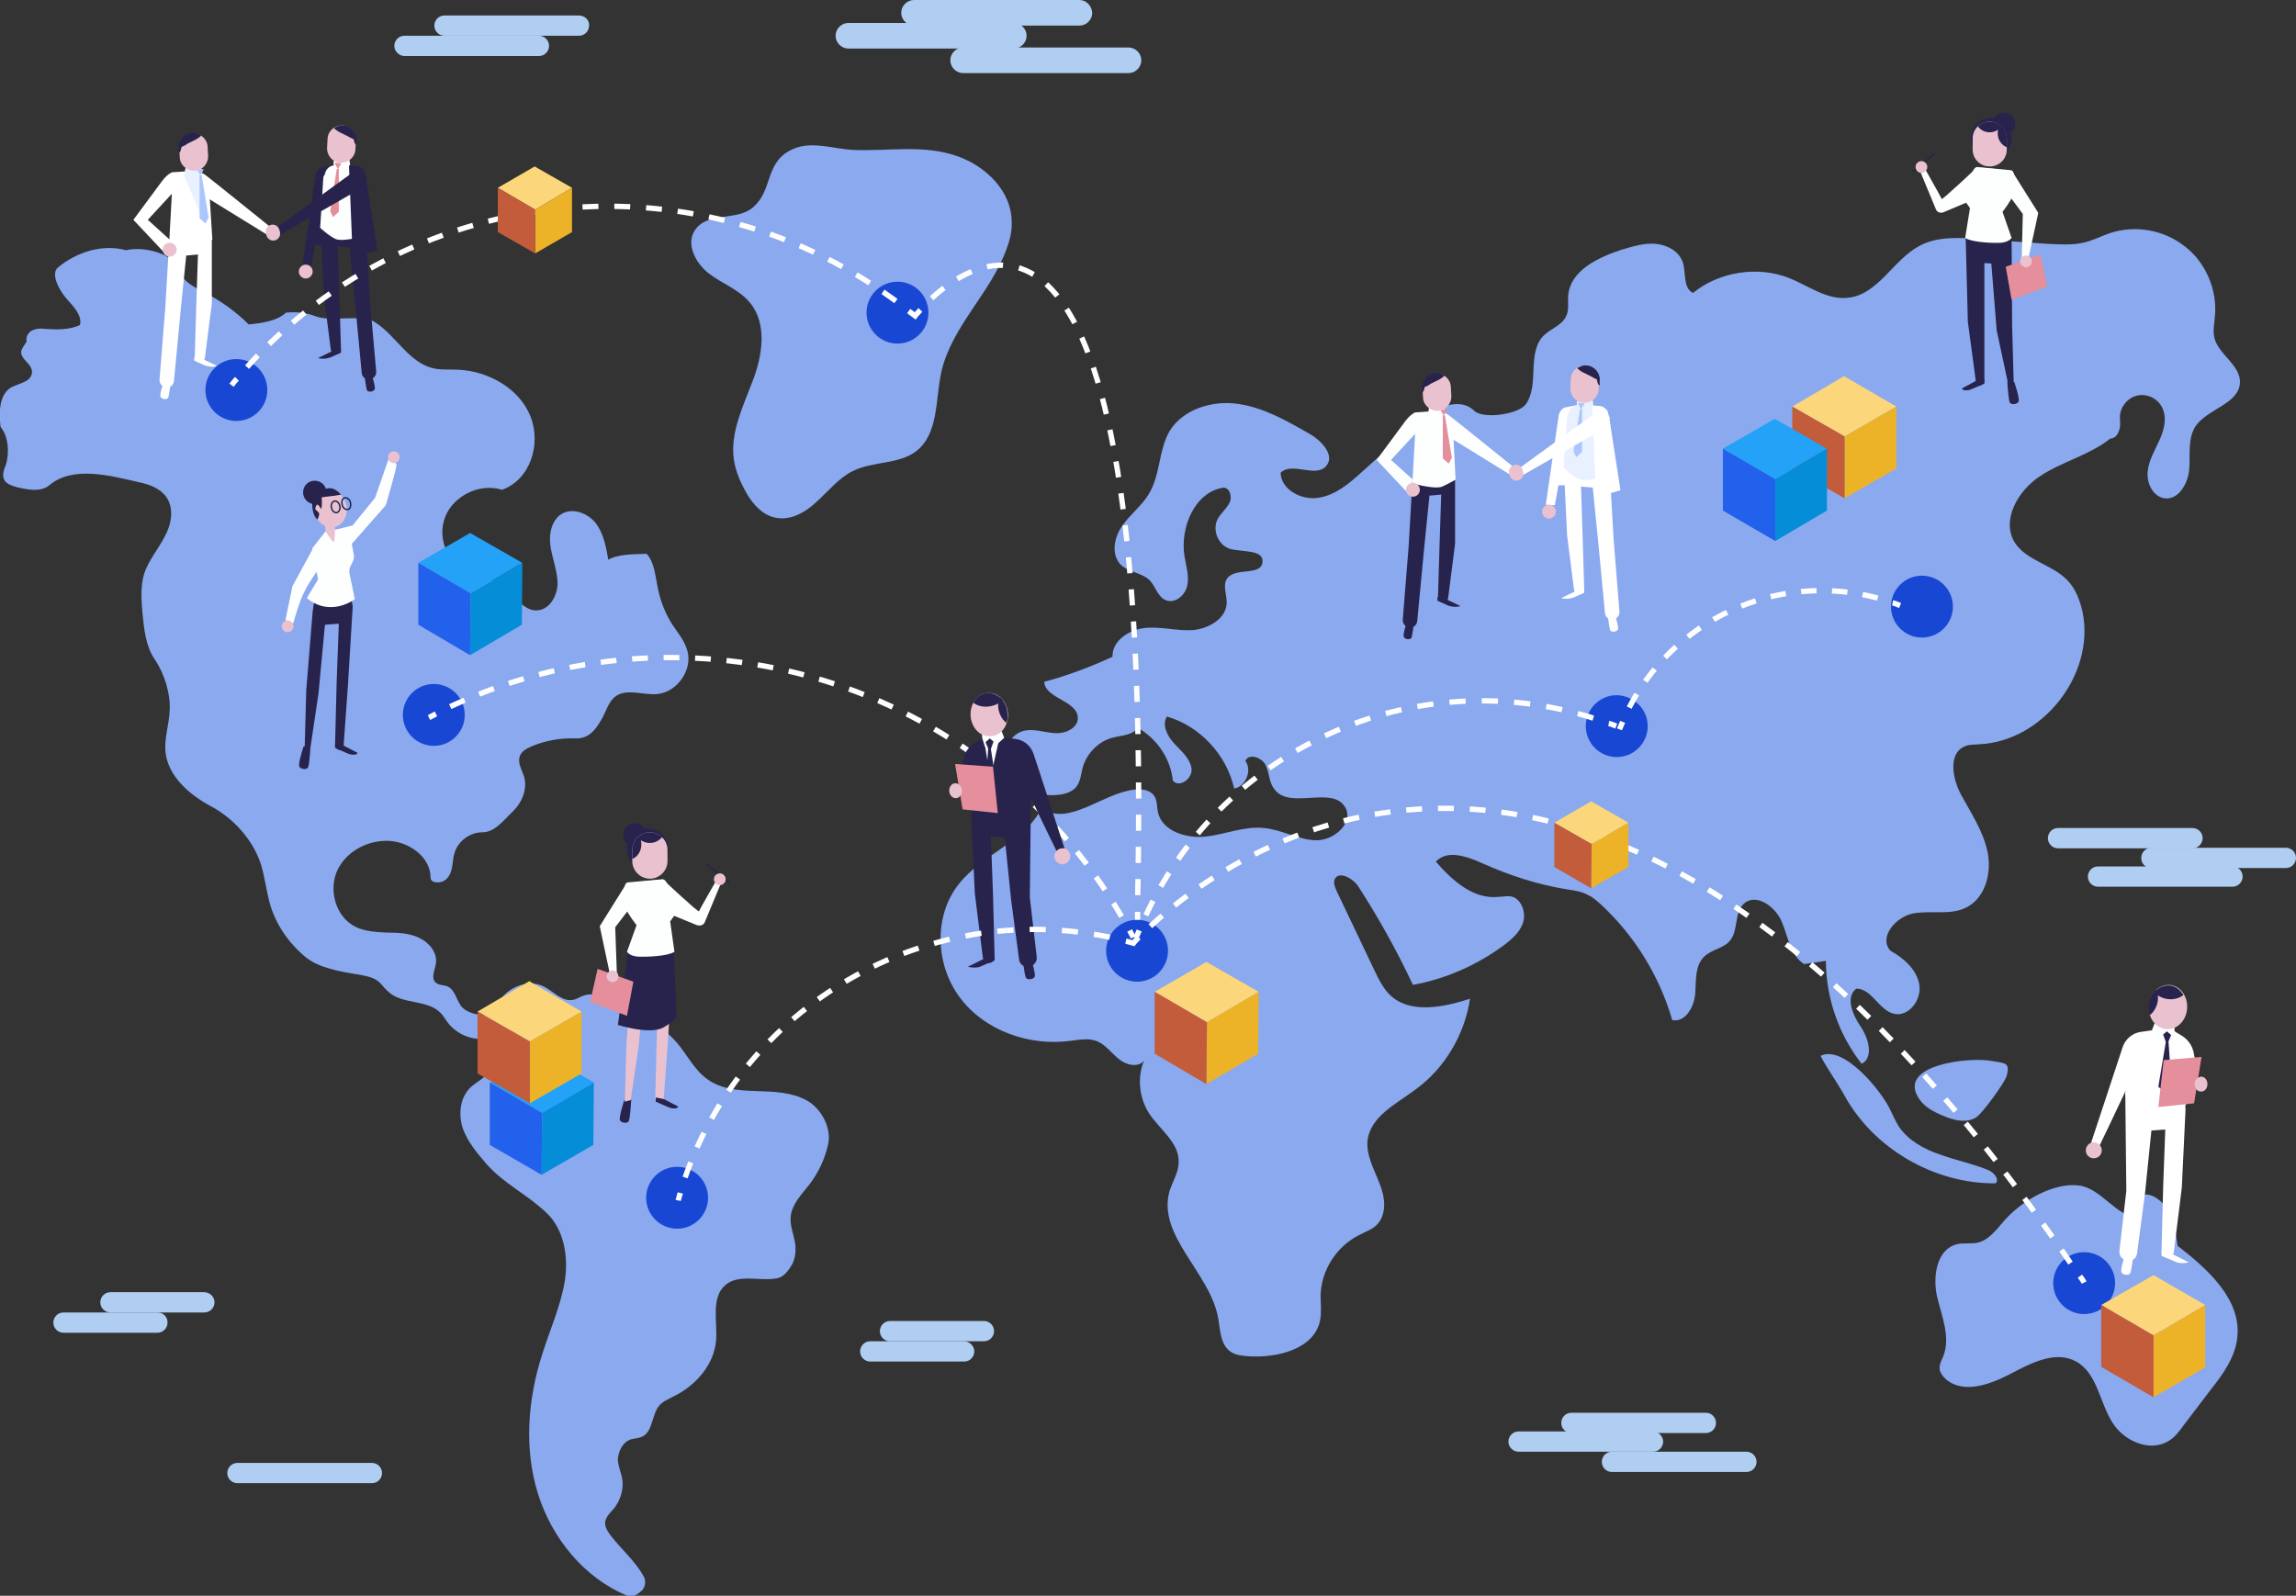 <?xml version="1.0" encoding="utf-8"?>
<!-- Generator: Adobe Illustrator 23.0.0, SVG Export Plug-In . SVG Version: 6.00 Build 0)  -->
<svg version="1.1" xmlns="http://www.w3.org/2000/svg" xmlns:xlink="http://www.w3.org/1999/xlink" x="0px" y="0px"
	 viewBox="0 0 430.3 299.1" style="enable-background:new 0 0 430.3 299.1;" xml:space="preserve">
<rect x="0" y="0" width="430.3" height="299.1" fill="#333333" stroke="none"/>
<style type="text/css">
	.st0{fill:#8AA9EF;}
	.st1{fill:#27234C;}
	.st2{fill:#EAC1CE;}
	.st3{fill:#FDFEFE;}
	.st4{fill:#E48F9B;}
	.st5{fill:#FFFFFF;}
	.st6{fill:#E9F0FF;}
	.st7{fill:#AAC7FD;}
	.st8{fill:none;stroke:#0F1E51;stroke-width:0.25;stroke-miterlimit:10;}
	.st9{fill:#1848D3;}
	.st10{fill:none;stroke:#FFFFFF;stroke-miterlimit:10;}
	.st11{fill:none;stroke:#FFFFFF;stroke-miterlimit:10;stroke-dasharray:2.979,2.979;}
	.st12{fill:none;stroke:#FFFFFF;stroke-miterlimit:10;stroke-dasharray:3.019,3.019;}
	.st13{fill:none;stroke:#FFFFFF;stroke-miterlimit:10;stroke-dasharray:3.033,3.033;}
	.st14{fill:none;stroke:#FFFFFF;stroke-miterlimit:10;stroke-dasharray:2.895,2.895;}
	.st15{fill:none;stroke:#FFFFFF;stroke-miterlimit:10;stroke-dasharray:2.953,2.953;}
	.st16{fill:none;stroke:#FFFFFF;stroke-miterlimit:10;stroke-dasharray:3.026,3.026;}
	.st17{fill:none;stroke:#FFFFFF;stroke-miterlimit:10;stroke-dasharray:2.977,2.977;}
	.st18{enable-background:new    ;}
	.st19{fill:#23A2F8;}
	.st20{fill:#058DD8;}
	.st21{fill:#2161EC;}
	.st22{fill:#FCD67A;}
	.st23{fill:#ECB329;}
	.st24{fill:#C35C3A;}
	.st25{fill:#B0CEF1;}
</style>
<g id="BACKGROUND">
</g>
<g id="OBJECTS">
	<g>
		<g>
			<path class="st0" d="M59.2,59.3c-1.8-0.7-3.7-0.9-5.6-0.7c-1.7,1.6-4.7,2-7,2.2c-2.3-2.3-5.2-4.4-8.1-5.9c-1.9-1-4.2-2-4.8-4.1
				c-1-3.3-6.7-4.7-10.1-3.9c-4.3-1.2-9.2,0.3-12.7,3.2c-1.5,1.2,0.2,4.3,1.5,5.8c1.3,1.5,3,3.1,2.6,5c-1.6,0.8-3.8,0.9-5.5,0.8
				c-1.1,0-2.1-0.3-3.1,0.1C5.5,62,4.7,63.1,5,64c-0.7,1.2-1.5,1.8-0.7,3C4.9,67.9,6,68.6,6,69.7c0,0.9-0.7,1.6-1.5,1.9
				c-0.8,0.4-1.6,0.6-2.4,1c-2.3,1.4-2.3,4.7-2,7.4c1.5,1.8,1.7,4.9,1,7.1c-0.3,0.8-0.7,1.7-0.4,2.6c0.3,1,1.5,1.3,2.4,1.6
				c2.1,0.5,4.6,1,6.2-0.4c4.4-3.6,11.2-1.8,16.8-0.5c1.9,0.4,3.9,1.1,5.1,2.8c1.5,2.2,0.9,5.2-0.4,7.5c-1.2,2.3-3,4.4-3.8,6.9
				c-0.7,2.4-0.5,4.9-0.3,7.3c0.3,3,0.6,6.2,2.3,8.7c1.8,2.6,3,6.5,2.8,9.6c-0.1,2.5-1,5.1-0.8,7.6c0.4,4.6,4.4,8.1,8.5,10.3
				c4.3,2.3,7.9,6.3,9.4,10.9c0.7,2.3,1,4.8,1.6,7.1c1.1,4.1,3.6,7.7,6.9,10.4c2.4,1.9,6.3,2.6,9.4,3.1c1.6,0.3,3.3,0.5,4.4,1.6
				c0.5,0.5,0.9,1.1,1.5,1.6c2.5,2.5,7.2,1.5,9.7,3.9c0.7,0.6,1.1,1.5,1.7,2.2c1.6,1.9,4.1,3,6.5,2.8c-0.6,1.9,1.7,4.1,1,5.9
				c-0.6,1.5-2.2,2.1-3.4,3.2c-2,1.9-2.3,5-1.5,7.6c0.9,2.6,2.7,4.7,4.5,6.8c3.4,3.8,7.5,5.6,11.2,9.1c3.4,3.2,4.2,8.5,3.4,13.1
				c-0.8,4.6-2.8,9-4.2,13.5c-2.7,8.4-3.4,17.6-0.8,26c2.6,8.4,8.7,15.9,16.8,19.2c0.9,0.4,2-0.3,2.7-1c0.7-0.7,0.8-1.9,0.3-2.7
				c-1.5-2.7-4.1-5-6-7.4c-0.6-0.8-1.2-1.6-1.2-2.6c0.1-1.1,1-1.9,1.7-2.7c1-1.3,1.6-2.9,1.6-4.6c0-1.6-0.9-3.1-0.9-4.6
				c0.1-1.5,0.9-3.2,2.4-3.7c0.7-0.2,1.4-0.2,2.1-0.5c2.1-0.9,1.8-4.2,3.3-5.9c0.7-0.8,1.8-1.2,2.7-1.7c4.1-2,7.5-5.9,7.9-10.4
				c0.3-3.6-1-8,1.7-10.4c2.5-2.2,6.4-0.7,9.7-1.3c1.3-0.2,2.2-1.5,2.9-2.7c0.6-1.2,0.7-2.6,0.5-4c-0.3-1.7-1-3.3-0.8-4.9
				c0.2-2.3,2.1-4.2,3.5-6c1.7-2.2,2.9-4.8,3.5-7.5c0.7-3.1-1.3-6.8-4.1-8.3c-2.8-1.5-6.1-1.6-9.3-1.7c-3.2-0.1-6.6-0.3-9.2-2.2
				c-2.4-1.7-3.7-4.4-5.6-6.7c-3.2-3.8-7.8-5.9-12.3-8c-1.7-0.8-3.6-1.6-5.3-1c-0.7,0.2-1.3,0.7-2,0.8c-2,0.4-3.6-1.5-5.3-2.4
				c-3.7-2-8.9,0.9-9.3,5c-1.9,0.7-5.4,0.1-6.5-1.6c-0.8-1.2-1.1-2.9-2.4-3.5c-0.7-0.3-1.6-0.2-2.2-0.7c-1-0.8-0.2-2.4,0-3.6
				c0.3-2-1.2-3.9-3.1-4.8c-1.8-0.9-4-1-6-1c-2-0.1-4.2-0.2-6-1.1c-3.6-1.8-5-6.6-3.5-10.3c1.6-3.7,5.6-5.9,9.6-5.8
				c3.9,0.1,8,3,8,6.9c0,1,1.6,1.1,2.5,0.6c0.9-0.5,1.3-1.5,1.5-2.4c0.2-1,0.2-2,0.5-2.9c0.7-2.2,2.9-3.8,5.2-3.8
				c2.4,0,4.1-2.4,5.8-4c1.7-1.7,2.7-4.2,2-6.5c-0.4-1.2-1.2-2.5-0.8-3.7c0.3-1,1.3-1.5,2.2-1.9c2.6-1.1,5.4-1.6,8.2-1.5
				c2.4,0.1,3.7-1.4,4.9-3.5c0.9-1.5,1.3-3.4,2.7-4.4c2.1-1.5,5.1-0.2,7.7-0.4c3.8-0.3,6.8-4.6,5.7-8.2c-0.5-1.8-1.7-3.2-2.7-4.7
				c-1.4-2.1-2.3-4.5-2.8-6.9c-0.5-2.3-0.6-4.8-2.1-6.5c-2.3,0.1-5.2,0-7.2,1.1c-0.4-2.4-0.9-4.9-2.3-6.8c-1.5-1.9-4.3-3-6.4-1.8
				c-2,1.2-2.5,4-2.1,6.3c0.4,2.3,1.3,4.6,1.3,6.9c-0.1,2.4-1.7,5-4.1,4.9c-1.2,0-2.3-0.8-3.2-1.7c-1.2-1.2-2.2-2.8-3.8-3.6
				c-1.2-0.6-2.6-0.6-3.9-0.9c-4.5-1-7.6-6.1-6.3-10.6c1.2-4.4,6.5-7.2,10.9-5.8c5.3-1.9,7.4-8.6,5.3-13.8
				c-2.1-5.2-7.8-8.4-13.4-8.7c-1.6-0.1-3.3,0.1-4.9-0.3c-4.5-1.1-6.9-6.1-10.8-8.6C68,58.8,62.1,60.4,59.2,59.3z"/>
			<path class="st0" d="M130.2,43.2c-1.7,2.6,0.2,6.2,2.7,8.1c2.5,1.9,5.7,3,7.7,5.5c3.2,3.9,2.3,9.8,0.5,14.5
				c-1.8,4.8-4.2,9.6-3.6,14.6c0.3,2.4,1.3,4.6,2.5,6.7c1.2,2,2.9,3.9,5.2,4.4c2.9,0.7,5.8-1,7.9-3c2.2-2,4.1-4.4,6.7-5.7
				c3.8-1.9,8.7-1.2,12-3.8c4.1-3.3,3.5-9.5,4.6-14.7c1.9-8.6,9.4-15,12.3-23.3c0.6-1.6,1-3.3,0.9-5.1c-0.1-5.6-4.8-10.2-10.1-12.1
				c-6.5-2.3-13.1-0.9-19.7-1.2c-3.6-0.2-7.6-1.7-11.1-0.2c-5.4,2.3-3.8,7.6-7.4,10.8C138.3,41.6,132.6,39.5,130.2,43.2z"/>
			<path class="st0" d="M276.3,77c-3.1-3-8.2-0.1-11.4,2.8c-3.2,2.9-6.4,5.7-9.6,8.6c-2.4,2.2-5,4.4-8.2,4.9c-3.2,0.5-7-1.5-7.1-4.7
				c2.2-2.1,6.5,1,8.5-1.2c1.8-2-0.8-4.8-3.1-6.1c-4.2-2.4-8.5-4.9-13.4-5.6c-4.8-0.7-10.3,1-12.8,5.1c-2.1,3.6-1.7,8.2-3.9,11.8
				c-1.3,2.2-3.5,3.8-5,6c-1.5,2.1-2.1,5.3-0.3,7.2c1.5,1.5,4,1.5,5.5,3c1.1,1.2,1.5,3.1,3,3.7c1.7,0.7,3.6-0.9,4-2.7
				c0.4-1.8-0.2-3.7-0.5-5.5c-0.9-5.4,1.9-12.1,7.3-12.9c1.2,0,1.7,1.8,1.1,2.9c-0.6,1.1-1.6,1.9-2.2,3c-1.1,2.1,0.2,5,2.4,5.6
				c2.4,0.6,6.3,0.1,6,2.5c-0.3,2.6-5.1,0.9-6.6,3c-0.9,1.2-0.1,3-0.1,4.5c0,3-3.3,4.9-6.3,5.2c-3,0.2-6-0.7-9-0.4
				c-3,0.3-6.2,2.4-6.1,5.4c-4.1,1.9-8.4,3.5-12.8,4.7c0.2,3.2,6.3,3.5,6.3,6.8c0,1.9-2.4,3-4.4,2.8c-1.9-0.1-3.9-0.9-5.8-0.4
				c-3.3,0.9-4.4,5.4-2.6,8.3c1.8,2.8,5.5,4,8.9,3.7c1.3-0.1,2.8-0.5,3.6-1.5c0.8-1,0.9-2.4,1.2-3.6c0.8-2.8,3.1-5.1,5.9-5.7
				c1.6-0.4,3.5-0.4,4.4-1.8c3.6,2,6.2,5.8,6.6,9.9c1.2,1.5,3.8-0.4,3.5-2.3c-0.3-1.9-1.9-3.2-3.2-4.6c-1.3-1.4-2.4-3.5-1.4-5.1
				c6.2,1.8,11.2,7.2,12.6,13.5c2.2-0.4,3.4-3.4,2.1-5.2c0.7-1.5,3.1-0.6,3.8,0.8s0.6,3.3,1.7,4.6c2.9,3.8,10.8-0.8,13.2,3.3
				c1.7,2.9-2.1,6.3-5.5,6.2c-3.3-0.1-6.4-2-9.7-2.3c-3.7-0.4-7.3,1.2-10.9,1.6c-3.7,0.4-8.2-1-9-4.6c-0.2-1-0.1-2-0.6-2.9
				c-0.7-1.2-2.4-1.5-3.8-1.3c-6.1,0.7-12.3,7-17.4,3.5c-3.2,6.3-11.1,8.6-15.5,14.2c-4.8,6-4.4,15.3,0.3,21.4
				c4.6,6.1,12.9,9,20.5,8c1.7-0.2,3.6-0.6,5.2,0.1c1.6,0.7,2.6,2.2,4,3.3c1.3,1.1,3.6,1.7,4.7,0.3c-1.3,3.2-0.9,6.9,0.9,9.8
				c2,3.1,5.7,5.5,5.6,9.2c0,1.9-1.1,3.6-1.7,5.4c-2.4,8.4,7.5,15.2,9.1,23.8c0.4,2.3,0.4,5.1,2.4,6.4c0.9,0.6,2,0.7,3.1,0.8
				c5.5,0.4,12.5-1.3,13.6-6.7c0.3-1.5,0.1-3.1,0.1-4.7c0.1-4.7,3-9.2,7.2-11.3c1.1-0.6,2.4-1,3.3-1.9c2-2,1.6-5.3,0.5-7.9
				c-1-2.6-2.5-5.2-2.2-8c0.6-4.5,5.4-6.8,9-9.5c5.5-4,9.2-10.3,10.2-17c-5,1.6-11.2,2.9-15-0.7c-1.3-1.3-2.1-2.9-2.9-4.6
				c-2.4-5-4.7-9.9-7.1-14.9c-0.3-0.7-0.6-1.4-0.4-2.1c0.7-1.8,3.5-0.3,4.5,1.3c3.8,5.9,7.2,12,10.2,18.4c6.1-1.1,12-3.7,17-7.4
				c1.6-1.2,3.2-2.6,3.7-4.5c0.5-1.9-0.5-4.4-2.4-4.7c-0.8-0.1-1.5,0.1-2.3,0.1c-4.6,0.5-8.6-3-11.7-6.6c2.1-2.3,5.8-1,8.7,0.3
				c5.1,2.3,10.4,4,15.9,4.9c1.4,0.2,2.8,0.4,4,1.1c0.9,0.4,1.6,1.1,2.3,1.7c6.3,5.8,11,13.4,13.4,21.7c2.4,0.5,4.1-2.4,4.3-4.9
				s-0.1-5.3,1.7-7c1.4-1.4,3.7-1.5,4.9-3.1c1.5-1.9,0.7-5.1,2.5-6.8c2.3-2.1,5.9,0.5,7.1,3.3s1.6,6.3,4.2,8
				c1.4-0.2,2.7-0.4,4.1-0.6c0,6.9,2.4,13.8,6.7,19.3c2.3-1.2,1.3-4.8-0.2-7c-1.5-2.2-2.9-5.5-0.8-7.1c2.9,0,4.2,4,7,4.7
				c2.8,0.7,5.3-2.6,4.8-5.5c-0.5-2.8-2.9-4.9-5.4-6.3c-2.3-2.5,1-6.4,4.3-7c3.3-0.6,6.9,0.4,9.9-1.1c3.6-1.8,4.8-6.5,4-10.4
				c-0.8-3.9-3.1-7.3-5-10.8c-1.6-3-2.4-7.7,0.7-9c0.8-0.4,1.8-0.3,2.7-0.4c11.9-0.5,21.8-13.1,19.4-24.8c-0.5-2.2-1.3-4.4-2.9-6
				c-2.8-2.9-7.6-3.6-9.8-7c-2.6-4.2,0.6-9.8,4.8-12.5c4.1-2.7,9.2-3.9,13.1-7c1,0,1.6-1,1.8-2.1c0.1-0.6,0-1.3,0-1.9
				c0-1.8,1.3-3.5,3-4c1.7-0.5,3.7,0.2,4.7,1.8c1.2,1.9,0.7,4.3-0.2,6.3c-0.9,2-2.1,4-2.3,6.1c-0.2,2.2,1,4.7,3.2,5
				c2.7,0.3,4.4-2.9,4.6-5.5c0.2-2.7-0.3-5.6,1.1-7.9c2.2-3.4,8.2-4.2,8.4-8.3c0.1-3.3-4-5.2-4.8-8.4c-0.3-1.3,0-2.6,0.1-4
				c0.5-4.9-1.7-10.1-5.6-13.1c-3.9-3.1-9.3-4.1-14.1-2.5c-1.5,0.5-3,1.3-4.6,1.7c-2.3,0.6-4.7,0.4-7.1,0.3
				c-4.3-0.3-8.5-0.6-12.8-0.9c-3.8-0.3-7.9-0.5-11.2,1.3c-4.9,2.6-7.7,9.1-13.3,9.7c-3.9,0.5-7.4-2.2-11.1-3.7
				c-5.9-2.3-13.1-1.2-18,2.8c-1.9-0.9-1.3-3.7-1.9-5.7c-0.7-2.1-2.9-3.3-5.1-3.5c-2.2-0.2-4.3,0.5-6.4,1.1c-4.5,1.5-9.6,3.9-10,8.6
				c-0.1,1.3,0.2,2.7-0.4,3.9c-0.8,1.7-2.9,2.3-4.2,3.6c-1.6,1.6-1.8,4-1.9,6.3c-0.1,2.2-0.1,4.6-1.4,6.5
				C284.7,77.7,277.9,78.6,276.3,77z"/>
			<path class="st0" d="M359.7,206c1,1.5,2.7,2.4,4.4,3.1c2,0.9,4.5,1.5,6.3,0.3c1.2-0.8,5.4-6.6,5.7-7.8c0.6-2.4-0.2-2.3-2.6-2.7
				C369.5,198,355.2,199.5,359.7,206z"/>
			<path class="st0" d="M345.6,205.2c5.5,10.1,16.9,16.7,28.4,16.6c0.8-0.8-0.4-2.1-1.4-2.5c-2.9-1.2-6-1.8-9-2.9
				c-3-1-5.9-2.6-7.7-5.2c-0.7-1.1-1.2-2.3-1.8-3.5c-1.7-3.4-8.6-11.9-12.9-9.8C342.3,200.1,344.2,202.7,345.6,205.2z"/>
			<path class="st0" d="M375.7,228.7c-1.5,1.7-2.9,3.7-5,4.2c-1.3,0.3-2.6,0-3.9,0.3c-3.8,0.9-4.6,5.9-3.8,9.7
				c0.9,3.8,2.6,7.7,1.2,11.3c-0.3,0.7-0.7,1.4-0.7,2.2c0,0.9,0.7,1.7,1.4,2.3c3.4,2.6,8.3,0.7,12.1-1.3c3.8-2,8.3-4.3,12.1-2.2
				c4,2.2,4.4,7.8,6.9,11.6c2.2,3.4,7,5.4,10.4,3.3c1.2-0.7,2-1.8,2.8-2.9c1.7-2.2,3.4-4.5,5.1-6.7c2.3-2.9,4.6-6.1,5-9.8
				c0.8-7.1-5.5-12.8-11.2-17.2c-0.3-2.3-0.6-4.6-1.8-6.6c-2.3-4-7.1-4.4-5.8,1.2c-3.7,0.1-6.7-5.4-10.9-5.9
				C384.8,221.6,378.9,225.1,375.7,228.7z"/>
		</g>
		<g>
			<path class="st1" d="M118.3,206.1c0,0-0.2,3.8-0.5,4.1c-0.3,0.4-1.3,0.3-1.6-0.2c-0.3-0.5,0.8-3.8,0.8-3.8L118.3,206.1z"/>
			<path class="st2" d="M124.9,172.5l1.2,7.4l-0.9,14.9l-0.8,11.1c-0.1,0.5,0.2,0.8-0.3,0.9l0,0c-0.7,0.1-1.4-0.4-1.3-1.2l0.3-11.7
				l0.4-10.8l-2.6,0.2l-1.2,12.8l-1.5,10.1l-1.1,0.3l0.3-11l1.2-14.7l0.7-4.8l2.5-0.5L124.9,172.5z"/>
			<path class="st1" d="M124.4,206l2.7,1.4l-0.2,0.3c-0.7,0.1-1,0.1-1.7-0.2l-2.3-1l0-0.8L124.4,206z"/>
			<path class="st1" d="M121.1,173.1l-3.4,5.3l-1.9,13.7c0,0,5.9,1.9,8.5,0.5c2.6-1.5,2.5-2.2,2.5-2.2l-0.5-11.8l-2.9-8
				c-0.1-1-0.4-2.5-1.4-2.7l-0.4-1.2l-2.6,0.7h0.3c-0.8,0.5-0.2,0.2-0.5,1.1L121.1,173.1z"/>
			<polygon class="st2" points="119.4,165.3 123.7,164.9 122.4,169.3 			"/>
			<path class="st1" d="M117.5,159.2c0,2.1,1.7,3.9,3.9,3.9c2.1,0,3.9-1.7,3.9-3.9c0-2.1-1.7-3.9-3.9-3.9
				C119.2,155.3,117.5,157.1,117.5,159.2z"/>
			<path class="st1" d="M116.8,156.5c0,1.2,1,2.2,2.2,2.2s2.2-1,2.2-2.2c0-1.2-1-2.2-2.2-2.2C117.8,154.3,116.8,155.3,116.8,156.5z"
				/>
			<path class="st3" d="M124.2,164.8c0,0,6.7,6.3,6.8,6c0.1-0.3,3.2-5.7,3.2-5.7l0.9,0.5l-3,7.2c-0.2,0.6-0.9,0.8-1.5,0.6l-6.6-2.7
				L124.2,164.8z"/>
			<path class="st2" d="M121.8,156c1.8,0,3.3,1.5,3.3,3.3l0,2.1c0,1.8-1.5,3.3-3.3,3.3c-1.8,0-3.3-1.5-3.3-3.3l0-2.1
				C118.5,157.5,120,156,121.8,156z"/>
			<path class="st1" d="M121.8,156c-1.8,0-3.3,1.5-3.3,3.3l0,1.7c1-0.4,1.7-1.5,1.7-2.7c0-0.3,0-0.5-0.1-0.8c0.5,0.3,1,0.5,1.7,0.5
				c0.9,0,1.7-0.4,2.3-1.1C123.5,156.4,122.7,156,121.8,156z"/>
			<path class="st3" d="M125.6,172.7l1-1.4c0.5-0.7,0.5-1.5,0.1-2.3l-0.6-1.1c-0.9-1.1-0.9-2.9-1.9-3.1l-6.6,0.6l-0.2,0.1
				c-0.5,0.4-0.8,2.6-0.1,4.8c0.4,1.1,2,3.1,2,3.1l-1.8,5c0.3,0.4,0.9,0.8,2,0.9c1.8,0.1,5.7-0.1,6.9-0.9L125.6,172.7z"/>
			<path class="st3" d="M117.4,165.6"/>
			<polygon class="st3" points="117.4,165.6 112.4,173.6 114.2,182.1 115.6,182.3 115.3,173.8 119.5,168.3 			"/>
			<polygon class="st4" points="112,181.6 118.7,184 117.5,190.4 110.6,187.8 			"/>
			<circle class="st2" cx="114.8" cy="183" r="1.1"/>
			<g>
				
					<rect x="134.4" y="161.1" transform="matrix(0.638 -0.77 0.77 0.638 -77.433 162.792)" class="st1" width="0.3" height="5.5"/>
			</g>
			<circle class="st2" cx="134.9" cy="164.8" r="1.1"/>
		</g>
		<g>
			<path class="st1" d="M376.2,71.5c0,0,0.2,3.7,0.5,4c0.3,0.4,1.3,0.3,1.6-0.2c0.3-0.5-0.8-3.7-0.8-3.7L376.2,71.5z"/>
			<path class="st1" d="M369.8,38.9l-1.4,5.9l0.4,15.5l1.5,11.2c0.1,0.5-0.2,0.7,0.3,0.8h0c0.7,0.1,1.3-0.4,1.3-1.1l0-10.6l0-11.3
				l1.3,0.1l1,12.5l2.1,9.8l1.1,0.2l-0.3-10.7l-0.1-16.4l-1.7-2.6l-2.4-0.5L369.8,38.9z"/>
			<path class="st1" d="M370.3,71.4l-2.6,1.4l0.2,0.3c0.7,0.1,1,0.1,1.7-0.2l2.3-1l0-0.8L370.3,71.4z"/>
			<polygon class="st2" points="375.2,31.8 371,31.4 372.3,35.6 			"/>
			<path class="st1" d="M377,25.9c0,2.1-1.7,3.8-3.8,3.8c-2.1,0-3.8-1.7-3.8-3.8c0-2.1,1.7-3.8,3.8-3.8
				C375.4,22.1,377,23.8,377,25.9z"/>
			<path class="st1" d="M377.7,23.2c0,1.2-1,2.1-2.1,2.1c-1.2,0-2.1-1-2.1-2.1c0-1.2,1-2.1,2.1-2.1C376.7,21.1,377.7,22,377.7,23.2z
				"/>
			<path class="st3" d="M370.5,31.4c0,0-6.5,6.1-6.6,5.9c-0.1-0.3-3.1-5.6-3.1-5.6l-0.9,0.5l2.9,7c0.2,0.6,0.9,0.8,1.4,0.6l6.4-2.7
				L370.5,31.4z"/>
			<path class="st2" d="M372.9,22.8c-1.8,0-3.2,1.4-3.2,3.2l0,2c0,1.8,1.4,3.2,3.2,3.2c1.8,0,3.2-1.4,3.2-3.2l0-2
				C376,24.2,374.6,22.8,372.9,22.8z"/>
			<path class="st1" d="M372.9,22.8c1.8,0,3.2,1.4,3.2,3.2l0,1.6c-1-0.4-1.7-1.4-1.7-2.6c0-0.3,0-0.5,0.1-0.7
				c-0.5,0.3-1,0.5-1.6,0.5c-0.9,0-1.7-0.4-2.2-1.1C371.2,23.1,372,22.8,372.9,22.8z"/>
			<path class="st3" d="M369.2,39l-1-1.4c-0.4-0.7-0.5-1.5-0.1-2.2l0.6-1.1c0.8-1.1,0.9-2.8,1.8-3l6.4,0.6l0.2,0.1
				c0.5,0.3,0.8,2.5,0.1,4.7c-0.4,1.1-1.9,3-1.9,3l1.7,4.9c-0.3,0.4-0.9,0.8-2,0.9c-1.7,0.1-5.5-0.1-6.7-0.9L369.2,39z"/>
			<path class="st3" d="M377.1,32.1"/>
			<polygon class="st3" points="377.1,32.1 382,39.9 380.2,48.2 378.9,48.4 379.1,40.1 375.1,34.7 			"/>
			<polygon class="st4" points="382.4,47.7 375.9,50 377,56.2 383.7,53.7 			"/>
			<circle class="st2" cx="379.7" cy="49" r="1.1"/>
			<g>
				
					<rect x="357.8" y="30.2" transform="matrix(0.77 -0.638 0.638 0.77 63.635 237.091)" class="st1" width="5.3" height="0.3"/>
			</g>
			<circle class="st2" cx="360.1" cy="31.3" r="1.1"/>
		</g>
		<g>
			<g>
				<path class="st5" d="M292.9,78.4L291.4,91l3.3-0.1c0,0,2.1-2.6,2.1-3.1c0-0.4,2.1-1.7,0.9-3.1C296.6,83.2,292.9,78.4,292.9,78.4
					z"/>
				<path class="st5" d="M296.1,75.8l-2.9,0.6c-0.6,0.3-1,0.9-1.1,1.6l-2.4,16.6l1.7,0.1l2.4-13.4L296.1,75.8z"/>
				<path class="st5" d="M293.8,81.4l-0.7,6.6l0.6,12.4l1.3,10.2c0.1,0.4,0.4,0.7,0.8,0.8l0,0c0.6,0.1,1.2-0.4,1.1-1l-0.3-10
					l-0.3-9.2l2.2,0.2l1,9.9l1.3,13.7c0.1,0.6,0.6,1.1,1.2,1.1l0,0c0.9,0.1,1.6-0.7,1.5-1.5l-1.1-13.7l-0.7-12.2l-1.7-3.6l-2.1-0.5
					L293.8,81.4z"/>
				<path class="st6" d="M293.9,77.6c0.2-1.2,1.4-1.9,2.5-1.5c0.5,0.1,4,0.3,4,0.3l1.1,2l-0.5,1.7l0.5,9.1c0,0-4.2,1.2-5.6,0.6
					s-2.9-2.2-2.9-2.2l0.7-9.4L293.9,77.6z"/>
				<path class="st5" d="M295.5,110.7l-2.9,1.4l0.4,0.1c0.6,0.1,1.3,0,1.9-0.2l2-0.9l0-0.7L295.5,110.7z"/>
				<path class="st5" d="M301.3,115.3c0,0,0.3,2.5,0.5,2.9c0.3,0.3,1.1,0.3,1.4-0.2c0.3-0.4-0.7-3.2-0.7-3.2L301.3,115.3z"/>
				<path class="st6" d="M295.5,75.5c0-0.1,0.2-1,0.2-1s2.6-0.1,2.7,0c0.1,0.2,0.4,3.1,0.4,3.1s-2.1-0.1-2.2-0.1
					c-0.1,0-0.9-0.4-0.9-0.4L295.5,75.5z"/>
				<polygon class="st7" points="295.7,75.5 297,75.6 296.3,76.7 				"/>
				<polygon class="st7" points="294.9,84.6 295.4,85.7 296.5,84.7 296.5,76.6 296.1,76.7 				"/>
				<path class="st2" d="M297.3,68.5c-1.5-0.1-2.8,1-2.9,2.4l-0.1,1.7c-0.1,1.5,1,2.8,2.4,2.9c1.5,0.1,2.8-1,2.9-2.4l0.1-1.7
					C299.9,70,298.8,68.7,297.3,68.5z"/>
				<path class="st1" d="M299.8,71.3c0.1-1.4-1-2.7-2.4-2.8c-0.7-0.1-1.3,0.2-1.8,0.5c0.3,0.4,1.2,0.9,1.5,1
					c0.4,0.2,0.8,0.4,1.2,0.6C298.7,70.9,299.3,71.1,299.8,71.3z"/>
				<path class="st1" d="M299.8,71.4c0-0.5-0.1-1-0.3-1.4c-0.1,0.2-0.2,0.4-0.2,0.6c-0.1,0.4,0,0.7,0.1,1.1c0.1,0.2,0.1,0.4,0.3,0.5
					c0,0,0.1,0,0.1,0.1L299.8,71.4z"/>
				<path class="st5" d="M300.5,76.3c-0.7,0.5-16.1,11.7-16.1,11.7l0.4,1.4l16.4-9.4l0.5-1.7L300.5,76.3z"/>
				<path class="st5" d="M298.4,76l0.7,17.2l4.6-1.3l-2.1-13.6l-0.3-1.2c-0.3-0.5-0.8-0.9-1.4-1L298.4,76z"/>
				<path class="st2" d="M291.6,95.9c0,0.7-0.6,1.3-1.3,1.3c-0.7,0-1.3-0.6-1.3-1.3s0.6-1.3,1.3-1.3C291,94.6,291.6,95.2,291.6,95.9
					z"/>
				<path class="st2" d="M285.5,88.8c0,0.7-0.6,1.3-1.3,1.3c-0.7,0-1.3-0.6-1.3-1.3c0-0.7,0.6-1.3,1.3-1.3
					C284.9,87.5,285.5,88.1,285.5,88.8z"/>
			</g>
			<g>
				<path class="st3" d="M270.9,81.5l13.3,8.2l0.4-1.4c0,0-12.4-10-13.1-10.5l-1-0.6l-2.3,0l-0.5,2c0,0,0.5,1.9,0.7,2
					C268.6,81.4,270.9,81.5,270.9,81.5z"/>
				<path class="st3" d="M268.1,77.1l-2.9,0.2c-0.6,0.3-1.2,0.8-1.8,1.6l-5.4,7.3l6.3,6.7l0.6-2.9l-4.2-3.8l4.8-5.2L268.1,77.1z"/>
				<path class="st1" d="M271.5,88.9l1.2,1l0,12l-1.3,10.2c-0.1,0.4-0.4,0.7-0.8,0.8l0,0c-0.6,0.1-1.2-0.4-1.1-1l0.3-10l0.3-9.2
					l-2.2,0.2l-1,9.9l-1.3,13.7c-0.1,0.6-0.6,1.1-1.2,1.1l0,0c-0.9,0.1-1.6-0.7-1.5-1.5l1.1-13.7l0.7-12.2l1.7-3.6l2.1-0.5
					L271.5,88.9z"/>
				<path class="st3" d="M271.9,79.6c-0.2-1.2-0.9-2.5-2.1-2.1c-0.5,0.1-4,0.3-4,0.3l-1.1,2l0.5,1.7l-0.5,9.1c0,0,4.2,1.2,5.6,0.6
					c1.3-0.6,2.5-1.3,2.5-1.3l-0.4-7.8L271.9,79.6z"/>
				<path class="st1" d="M270.8,112.2l2.9,1.4l-0.4,0.1c-0.6,0.1-1.3,0-1.9-0.2l-2-0.9l0-0.7L270.8,112.2z"/>
				<path class="st1" d="M265,116.7c0,0-0.3,2.5-0.5,2.9c-0.3,0.3-1.1,0.3-1.4-0.2c-0.3-0.4,0.7-3.2,0.7-3.2L265,116.7z"/>
				<path class="st3" d="M270.8,76.9c0-0.1-0.2-1-0.2-1s-2.6-0.1-2.7,0c-0.1,0.2-0.4,3.1-0.4,3.1s2.1-0.1,2.2-0.1
					c0.1,0,0.9-0.4,0.9-0.4L270.8,76.9z"/>
				<polygon class="st4" points="271.2,76.7 269.9,76.8 270.6,77.9 				"/>
				<polygon class="st4" points="272.1,85.8 271.5,86.9 270.4,85.9 270.4,77.8 270.8,77.9 				"/>
				<path class="st2" d="M269,70c1.5-0.1,2.8,1,2.9,2.4l0.1,1.7c0.1,1.5-1,2.8-2.4,2.9c-1.5,0.1-2.8-1-2.9-2.4l-0.1-1.7
					C266.4,71.4,267.5,70.1,269,70z"/>
				<path class="st1" d="M266.5,72.7c-0.1-1.4,1-2.7,2.4-2.8c0.7-0.1,1.3,0.2,1.8,0.5c-0.3,0.4-1.2,0.9-1.5,1
					c-0.4,0.2-0.8,0.4-1.2,0.6C267.6,72.4,267,72.5,266.5,72.7z"/>
				<path class="st1" d="M266.5,72.8c0-0.5,0.1-1,0.3-1.4c0.1,0.2,0.2,0.4,0.2,0.5c0.1,0.4,0,0.7-0.1,1.1c-0.1,0.2-0.1,0.4-0.3,0.5
					c0,0-0.1,0-0.1,0.1L266.5,72.8z"/>
				<circle class="st2" cx="264.8" cy="91.8" r="1.3"/>
				<circle class="st2" cx="284.1" cy="88.4" r="1.3"/>
			</g>
		</g>
		<g>
			<g>
				<path class="st1" d="M59.9,33.4L58.4,46l3.3-0.1c0,0,2.1-2.6,2.1-3.1c0-0.4,2.1-1.7,0.9-3.1C63.6,38.2,59.9,33.4,59.9,33.4z"/>
				<path class="st1" d="M63.1,30.8l-2.9,0.6c-0.6,0.3-1,0.9-1.1,1.6l-2.4,16.6l1.7,0.1l2.4-13.4L63.1,30.8z"/>
				<path class="st1" d="M60.8,36.4L60.1,43l0.6,12.4l1.3,10.2c0.1,0.4,0.4,0.7,0.8,0.8l0,0c0.6,0.1,1.2-0.4,1.1-1l-0.3-10l-0.3-9.2
					l2.2,0.2l1,9.9l1.3,13.7c0.1,0.6,0.6,1.1,1.2,1.1l0,0c0.9,0.1,1.6-0.7,1.5-1.5L69.3,56l-0.7-12.2l-1.7-3.6l-2.1-0.5L60.8,36.4z"
					/>
				<path class="st3" d="M60.9,32.6c0.2-1.2,1.4-1.9,2.5-1.5c0.5,0.1,4,0.3,4,0.3l1.1,2l-0.5,1.7l0.5,9.1c0,0-4.2,1.2-5.6,0.6
					c-1.3-0.6-2.9-2.1-2.9-2.1l0.6-9.5L60.9,32.6z"/>
				<path class="st1" d="M62.5,65.7l-2.9,1.4l0.4,0.1c0.6,0.1,1.3,0,1.9-0.2l2-0.9l0-0.7L62.5,65.7z"/>
				<path class="st1" d="M68.3,70.3c0,0,0.3,2.5,0.5,2.9c0.3,0.3,1.1,0.3,1.4-0.2c0.3-0.4-0.7-3.2-0.7-3.2L68.3,70.3z"/>
				<path class="st3" d="M62.5,30.5c0-0.1,0.2-1,0.2-1s2.6-0.1,2.7,0c0.1,0.2,0.4,3.1,0.4,3.1s-2.1-0.1-2.2-0.1
					c-0.1,0-0.9-0.4-0.9-0.4L62.5,30.5z"/>
				<polygon class="st4" points="62.7,30.5 64,30.6 63.3,31.7 				"/>
				<polygon class="st4" points="61.9,39.6 62.4,40.7 63.5,39.7 63.5,31.6 63.1,31.7 				"/>
				<path class="st2" d="M64.3,23.5c-1.5-0.1-2.8,1-2.9,2.4l-0.1,1.7c-0.1,1.5,1,2.8,2.4,2.9c1.5,0.1,2.8-1,2.9-2.4l0.1-1.7
					C66.9,25,65.8,23.7,64.3,23.5z"/>
				<path class="st1" d="M66.8,26.3c0.1-1.4-1-2.7-2.4-2.8c-0.7-0.1-1.3,0.2-1.8,0.5c0.3,0.4,1.2,0.9,1.5,1c0.4,0.2,0.8,0.4,1.2,0.6
					C65.7,25.9,66.3,26.1,66.8,26.3z"/>
				<path class="st1" d="M66.8,26.4c0-0.5-0.1-1-0.3-1.4c-0.1,0.2-0.2,0.4-0.2,0.5c-0.1,0.4,0,0.7,0.1,1.1c0.1,0.2,0.1,0.4,0.3,0.5
					c0,0,0.1,0,0.1,0.1L66.8,26.4z"/>
				<path class="st1" d="M67.5,31.3c-0.7,0.5-16.1,11.7-16.1,11.7l0.4,1.4l16.4-9.4l0.5-1.7L67.5,31.3z"/>
				<path class="st1" d="M65.4,31l0.7,17.2l4.6-1.3l-2.1-13.6l-0.3-1.2c-0.3-0.5-0.8-0.9-1.4-1L65.4,31z"/>
				<path class="st2" d="M58.6,50.9c0,0.7-0.6,1.3-1.3,1.3c-0.7,0-1.3-0.6-1.3-1.3s0.6-1.3,1.3-1.3C58,49.6,58.6,50.2,58.6,50.9z"/>
				<path class="st2" d="M52.5,43.8c0,0.7-0.6,1.3-1.3,1.3s-1.3-0.6-1.3-1.3c0-0.7,0.6-1.3,1.3-1.3S52.5,43.1,52.5,43.8z"/>
			</g>
			<g>
				<path class="st5" d="M37.9,36.5l13.3,8.2l0.4-1.4c0,0-12.4-10-13.1-10.5l-1-0.6l-2.3,0l-0.5,2c0,0,0.5,1.9,0.7,2
					C35.6,36.4,37.9,36.5,37.9,36.5z"/>
				<path class="st5" d="M35.1,32.1l-2.9,0.2c-0.6,0.3-1.2,0.8-1.8,1.6L25,41.2l6.3,6.7l0.6-2.9l-4.2-3.8l4.8-5.2L35.1,32.1z"/>
				<path class="st5" d="M38.5,43.9l1.2,1l0,12l-1.3,10.2c-0.1,0.4-0.4,0.7-0.8,0.8l0,0c-0.6,0.1-1.2-0.4-1.1-1l0.3-10l0.3-9.2
					l-2.2,0.2l-1,9.9l-1.3,13.7c-0.1,0.6-0.6,1.1-1.2,1.1l0,0c-0.9,0.1-1.6-0.7-1.5-1.5l1.1-13.7l0.7-12.2l1.7-3.6l2.1-0.5
					L38.5,43.9z"/>
				<path class="st5" d="M38.9,34.6c-0.2-1.2-0.9-2.5-2.1-2.1c-0.5,0.1-4,0.3-4,0.3l-1.1,2l0.5,1.7l-0.5,9.1c0,0,4.2,1.2,5.6,0.6
					c1.3-0.6,2.5-1.3,2.5-1.3L39.3,37L38.9,34.6z"/>
				<path class="st5" d="M37.8,67.2l2.9,1.4l-0.4,0.1c-0.6,0.1-1.3,0-1.9-0.2l-2-0.9l0-0.7L37.8,67.2z"/>
				<path class="st5" d="M32,71.7c0,0-0.3,2.5-0.5,2.9c-0.3,0.3-1.1,0.3-1.4-0.2c-0.3-0.4,0.7-3.2,0.7-3.2L32,71.7z"/>
				<path class="st6" d="M37.8,31.9c0-0.1-0.2-1-0.2-1s-2.6-0.1-2.7,0c-0.1,0.2-0.4,2.1-0.4,2.1s2.2,0.9,2.3,0.9
					c0.1,0,0.9-0.4,0.9-0.4L37.8,31.9z"/>
				<polygon class="st7" points="38.2,31.7 36.9,31.8 37.6,32.9 				"/>
				<path class="st2" d="M36,25c1.5-0.1,2.8,1,2.9,2.4l0.1,1.7c0.1,1.5-1,2.8-2.4,2.9c-1.5,0.1-2.8-1-2.9-2.4l-0.1-1.7
					C33.4,26.4,34.5,25.1,36,25z"/>
				<path class="st1" d="M33.5,27.7c-0.1-1.4,1-2.7,2.4-2.8c0.7-0.1,1.3,0.2,1.8,0.5c-0.3,0.4-1.2,0.9-1.5,1
					c-0.4,0.2-0.8,0.4-1.2,0.6C34.6,27.4,34,27.5,33.5,27.7z"/>
				<path class="st1" d="M33.5,27.8c0-0.5,0.1-1,0.3-1.4c0.1,0.2,0.2,0.4,0.2,0.6c0.1,0.4,0,0.7-0.1,1.1c-0.1,0.2-0.1,0.4-0.3,0.5
					c0,0-0.1,0-0.1,0.1L33.5,27.8z"/>
				<circle class="st2" cx="31.8" cy="46.8" r="1.3"/>
				<circle class="st2" cx="51.1" cy="43.4" r="1.3"/>
				<polygon class="st6" points="34.5,33 37.7,40.3 37.9,36.5 37.6,32.7 				"/>
				<polygon class="st7" points="39.1,40.8 38.5,41.9 37.4,40.9 37.4,32.8 37.8,32.9 				"/>
			</g>
		</g>
		<g>
			<path class="st1" d="M58.2,139.8c0,0-0.2,3.8-0.5,4.1c-0.3,0.4-1.3,0.3-1.6-0.2c-0.3-0.5,0.8-3.8,0.8-3.8L58.2,139.8z"/>
			<path class="st1" d="M64.9,106.3l1.2,7.4l-0.9,14.9l-0.8,11.1c-0.1,0.5,0.2,0.8-0.3,0.9l0,0c-0.7,0.1-1.4-0.4-1.3-1.2l0.3-11.7
				l0.4-10.8l-2.6,0.2l-1.2,12.8l-1.5,10.1l-1.1,0.3l0.3-11l1.2-14.7l0.7-4.8l2.5-0.5L64.9,106.3z"/>
			<path class="st1" d="M64.3,139.7l2.7,1.4l-0.2,0.3c-0.7,0.1-1,0.1-1.7-0.2l-2.3-1l0-0.8L64.3,139.7z"/>
			<g>
				<path class="st1" d="M56.8,92.3c0,1.2,1,2.2,2.2,2.2c1.2,0,2.2-1,2.2-2.2s-1-2.2-2.2-2.2C57.7,90.1,56.8,91.1,56.8,92.3z"/>
				<path class="st2" d="M62.7,98.3c0,0,0.5,3.5,0.2,3.8c-0.3,0.3-1.6-0.6-1.7-0.8c-0.1-0.9-0.4-4-0.4-4L62.7,98.3z"/>
				<path class="st2" d="M58.9,96c0.5,1.9,2.2,3.2,3.8,2.8c1.7-0.4,2.6-2.3,2.2-4.2c-0.5-1.9-2.2-3.2-3.8-2.8
					C59.4,92.2,58.4,94,58.9,96z"/>
				<path class="st3" d="M62.8,99.3c0,0-0.1,2.5-0.3,2.3c-0.3-0.2-1.5-2-1.5-2l-2.5,3.2l1.1,5.8l-2.1,3.5c4.5,3.7,9,0.2,9,0.2
					l-1-4.8c-0.1-0.5,0-1,0.2-1.4l0.4-0.8c0.2-0.4,0.3-0.9,0.2-1.4l-0.4-2.1l0.1-3.3L62.8,99.3z"/>
				<path class="st1" d="M60.3,93.2c0.8-0.1,1.7-0.2,2.5-0.3c0.4-0.1,0.8-0.1,1.1-0.2c-0.5-0.6-1.3-1.2-2.1-1.2
					c-0.8,0-1.6,0.5-2.3,1c-0.2,0.2-0.5,0.4-0.6,0.7c-0.1,0.2-0.4,0.7-0.4,0.9c0,1.1,0.1,2.5,1,3.3c0.1-0.3,0.4-0.9,0.3-1.2
					c-0.1-0.3-0.6-0.5-0.7-0.8c0-0.3,0.1-0.6,0.3-0.8c0.3-0.1,0.6,0.6,0.8,0.8C60.4,94.8,60.3,94.2,60.3,93.2z"/>
				<path class="st8" d="M64.1,94.5c0.1,0.6,0.5,1,1,1s0.7-0.6,0.6-1.2c-0.1-0.6-0.5-1-1-1C64.2,93.3,64,93.9,64.1,94.5z"/>
				<path class="st8" d="M62.1,95.1c0.1,0.6,0.5,1,1,1c0.4-0.1,0.7-0.6,0.6-1.2c-0.1-0.6-0.5-1-1-1C62.3,94,62,94.5,62.1,95.1z"/>
			</g>
			<path class="st3" d="M72.9,85.8l-2.6,7.5l-4.4,5.4l-0.2,3.5l6.6-7.5c0,0,2.2-7.4,2-7.7C74.1,86.7,72.9,85.8,72.9,85.8z"/>
			<path class="st3" d="M60.3,102.4l-0.5-0.9l-1.2,1.4l-3.8,7l-1.3,6.3c0,0,1.4,0.9,1.5,0.5c0.1-0.4,1.2-4.3,2.2-6.1
				c0.9-1.8,3.3-5.1,3.3-5.1L60.3,102.4z"/>
			<circle class="st2" cx="73.8" cy="85.7" r="1.1"/>
			<circle class="st2" cx="53.9" cy="117.4" r="1.1"/>
		</g>
		<path class="st9" d="M308.8,136.1c0,3.2-2.6,5.8-5.8,5.8c-3.2,0-5.8-2.6-5.8-5.8c0-3.2,2.6-5.8,5.8-5.8
			C306.2,130.4,308.8,132.9,308.8,136.1z"/>
		<path class="st9" d="M396.4,240.5c0,3.2-2.6,5.8-5.8,5.8c-3.2,0-5.8-2.6-5.8-5.8s2.6-5.8,5.8-5.8
			C393.8,234.7,396.4,237.3,396.4,240.5z"/>
		<path class="st9" d="M366,113.7c0,3.2-2.6,5.8-5.8,5.8c-3.2,0-5.8-2.6-5.8-5.8c0-3.2,2.6-5.8,5.8-5.8
			C363.4,107.9,366,110.5,366,113.7z"/>
		<path class="st9" d="M174,58.6c0,3.2-2.6,5.8-5.8,5.8s-5.8-2.6-5.8-5.8s2.6-5.8,5.8-5.8S174,55.4,174,58.6z"/>
		<path class="st9" d="M50.1,73.1c0,3.2-2.6,5.8-5.8,5.8s-5.8-2.6-5.8-5.8c0-3.2,2.6-5.8,5.8-5.8S50.1,69.9,50.1,73.1z"/>
		<path class="st9" d="M132.7,224.5c0,3.2-2.6,5.8-5.8,5.8c-3.2,0-5.8-2.6-5.8-5.8c0-3.2,2.6-5.8,5.8-5.8
			C130.1,218.7,132.7,221.3,132.7,224.5z"/>
		<path class="st9" d="M87.1,134c0,3.2-2.6,5.8-5.8,5.8c-3.2,0-5.8-2.6-5.8-5.8c0-3.2,2.6-5.8,5.8-5.8
			C84.5,128.2,87.1,130.8,87.1,134z"/>
		<path class="st9" d="M218.9,178.2c0,3.2-2.6,5.8-5.8,5.8c-3.2,0-5.8-2.6-5.8-5.8c0-3.2,2.6-5.8,5.8-5.8
			C216.3,172.4,218.9,175,218.9,178.2z"/>
		<g>
			<g>
				<path class="st10" d="M43.4,72.2c0.3-0.4,0.6-0.8,1-1.2"/>
				<path class="st11" d="M46.3,68.8C78,33.6,131.4,28.5,169.2,57.4"/>
				<path class="st10" d="M170.3,58.3c0.4,0.3,0.8,0.6,1.2,0.9c0,0,0.3-0.4,1-1.1"/>
				<path class="st12" d="M174.6,55.9c10.2-9.3,41.6-27.2,38.6,113.4"/>
				<path class="st10" d="M213.2,170.9c0,0.5,0,1,0,1.5"/>
			</g>
		</g>
		<g>
			<g>
				<path class="st10" d="M302.9,136.1c-0.5-0.2-0.9-0.4-1.4-0.5"/>
				<path class="st13" d="M298.6,134.6c-33.7-10.7-70.2,5.8-84.5,38.4"/>
				<path class="st10" d="M213.5,174.4c-0.2,0.5-0.4,0.9-0.6,1.4"/>
			</g>
		</g>
		<g>
			<g>
				<path class="st10" d="M356.1,113.5c-0.5-0.2-0.9-0.4-1.4-0.5"/>
				<path class="st14" d="M351.9,112.1c-18.9-5.1-38.8,4.1-47.2,21.8"/>
				<path class="st10" d="M304.1,135.3c-0.2,0.5-0.4,0.9-0.6,1.4"/>
			</g>
		</g>
		<g>
			<g>
				<path class="st10" d="M212.4,175.7c-0.2-0.4-0.5-0.9-0.7-1.3"/>
				<path class="st15" d="M210.2,171.8c-25.7-44.1-81.1-61.1-127.2-38.7"/>
				<path class="st10" d="M81.7,133.8c-0.4,0.2-0.9,0.5-1.3,0.7"/>
			</g>
		</g>
		<g>
			<path class="st1" d="M191.7,179.9c0,0,0.3,3,0.6,3.4c0.3,0.4,1.3,0.3,1.6-0.2c0.3-0.5-0.8-3.8-0.8-3.8L191.7,179.9z"/>
			<path class="st1" d="M182.9,145.1l-0.9,7.8l0.7,14.6l1.5,12c0.1,0.5,0.4,0.9,0.9,1l0,0c0.7,0.1,1.4-0.4,1.3-1.2l-0.3-11.7
				l-0.4-10.8l2.6,0.2l1.2,11.7l1.5,11.2c0.1,0.7,0.7,1.3,1.5,1.3l0,0c1,0.1,1.9-0.8,1.8-1.8l-1.3-11.2l0.2-18.4l-3.1-0.1l-2.5-0.5
				L182.9,145.1z"/>
			<path class="st1" d="M184.8,179.5l-3.4,1.7l0.5,0.1c0.7,0.1,1.5,0.1,2.2-0.3l2.3-1l0-0.8L184.8,179.5z"/>
			<path class="st1" d="M184.1,138.4l-1.2,0.7c-1.2,0.7-2.1,1.8-2.3,3.1l-0.8,4.1l4.8,1.7l1.5-4.2L184.1,138.4z"/>
			<path class="st1" d="M199.6,159.3l-5.9-18c-0.5-1.5-1.8-2.6-3.4-2.8l-2.1-0.3l-4.1,0.1l-1.6,2.1l-0.5,11.5c0,0,0.9,3.1,4.9,3
				c3.9-0.2,6.3-4.4,6.3-4.4l0-1c2,4.3,5.1,10.6,5.1,10.6L199.6,159.3z"/>
			<polygon class="st3" points="187.2,138.8 185.6,145.9 184.4,138.5 184.9,137.8 186.2,137.7 			"/>
			<path class="st2" d="M200.6,160.5c0,0.8-0.7,1.5-1.5,1.5c-0.8,0-1.5-0.7-1.5-1.5c0-0.8,0.7-1.5,1.5-1.5
				C199.9,158.9,200.6,159.6,200.6,160.5z"/>
			<path class="st3" d="M184.1,138.4l-0.1-1.2l1.4-0.3l2.3,0.1l0.5,1.3l-1.9,1.7c0,0-0.4-0.8-0.5-0.8s-1.2,0.8-1.2,0.8L184.1,138.4z
				"/>
			<polygon class="st1" points="184.7,139.1 185.5,138.4 186.2,139 185.7,140.4 187,148.6 185.7,149.8 184.6,148.8 185.2,140.3 			
				"/>
			<polygon class="st4" points="179,143.2 186.1,143.7 187,152.4 180.4,151.7 			"/>
			<path class="st2" d="M180.3,148.2c0,0.8-0.5,1.4-1.2,1.4c-0.6,0-1.2-0.6-1.2-1.4s0.5-1.4,1.2-1.4
				C179.8,146.9,180.3,147.5,180.3,148.2z"/>
			<path class="st2" d="M188.9,133.8c0.1,2.3-1.4,4.2-3.3,4.2c-2,0.1-3.6-1.7-3.7-3.9c-0.1-2.3,1.4-4.2,3.3-4.2
				C187.1,129.8,188.8,131.5,188.9,133.8z"/>
			<path class="st1" d="M182.4,131.7c1.1,0.9,2.9,1,4.4,0.3c0.4-0.2,0.8-0.5,1.1-0.8c-0.7-0.8-1.7-1.3-2.7-1.3
				C184,129.9,183,130.6,182.4,131.7z"/>
			<path class="st1" d="M187.4,130.7c-0.6,1.2-0.4,2.9,0.6,4.2c0.2,0.2,0.4,0.4,0.6,0.6c0.2-0.5,0.3-1.1,0.2-1.7
				C188.8,132.5,188.2,131.4,187.4,130.7z"/>
		</g>
		<g>
			<g>
				<path class="st10" d="M127.1,225c0.1-0.5,0.3-1,0.4-1.4"/>
				<path class="st16" d="M128.4,220.7c11.6-33.3,46.6-52.7,81.1-44.7"/>
				<path class="st10" d="M211,176.4c0.5,0.1,1,0.3,1.4,0.4c0,0,0.3-0.4,1-1.1"/>
				<path class="st17" d="M215.6,173.6c15.3-14.2,84.8-65.9,173.3,64.4"/>
				<path class="st10" d="M389.8,239.2c0.3,0.4,0.6,0.8,0.8,1.2"/>
			</g>
		</g>
		<g>
			<g class="st18">
				<g>
					<polygon class="st19" points="111.3,202.9 101.6,208.6 91.8,202.9 101.5,197.3 					"/>
				</g>
				<g>
					<polygon class="st20" points="111.3,202.9 111.2,214.6 101.5,220.2 101.6,208.6 					"/>
				</g>
				<g>
					<polygon class="st21" points="101.6,208.6 101.5,220.2 91.8,214.6 91.8,202.9 					"/>
				</g>
			</g>
		</g>
		<g>
			<g class="st18">
				<g>
					<polygon class="st22" points="355.4,76.2 345.7,81.8 335.9,76.2 345.6,70.5 					"/>
				</g>
				<g>
					<polygon class="st23" points="355.4,76.2 355.4,87.8 345.7,93.4 345.7,81.8 					"/>
				</g>
				<g>
					<polygon class="st24" points="345.7,81.8 345.7,93.4 335.9,87.8 335.9,76.2 					"/>
				</g>
			</g>
		</g>
		<g>
			<g class="st18">
				<g>
					<polygon class="st22" points="235.9,185.9 226.2,191.6 216.4,185.9 226.1,180.3 					"/>
				</g>
				<g>
					<polygon class="st23" points="235.9,185.9 235.8,197.5 226.1,203.2 226.2,191.6 					"/>
				</g>
				<g>
					<polygon class="st24" points="226.2,191.6 226.1,203.2 216.4,197.5 216.4,185.9 					"/>
				</g>
			</g>
		</g>
		<g>
			<g class="st18">
				<g>
					<polygon class="st22" points="413.3,244.6 403.6,250.3 393.8,244.6 403.6,239 					"/>
				</g>
				<g>
					<polygon class="st23" points="413.3,244.6 413.3,256.3 403.6,261.9 403.6,250.3 					"/>
				</g>
				<g>
					<polygon class="st24" points="403.6,250.3 403.6,261.9 393.8,256.2 393.8,244.6 					"/>
				</g>
			</g>
		</g>
		<g>
			<g class="st18">
				<g>
					<polygon class="st22" points="109,189.6 99.3,195.2 89.5,189.6 99.2,183.9 					"/>
				</g>
				<g>
					<polygon class="st23" points="109,189.6 109,201.2 99.3,206.8 99.3,195.2 					"/>
				</g>
				<g>
					<polygon class="st24" points="99.3,195.2 99.3,206.8 89.5,201.2 89.5,189.6 					"/>
				</g>
			</g>
		</g>
		<g>
			<g class="st18">
				<g>
					<polygon class="st19" points="342.4,84.1 332.7,89.8 322.9,84.1 332.6,78.5 					"/>
				</g>
				<g>
					<polygon class="st20" points="342.4,84.1 342.4,95.7 332.7,101.4 332.7,89.8 					"/>
				</g>
				<g>
					<polygon class="st21" points="332.7,89.8 332.7,101.4 322.9,95.7 322.9,84.1 					"/>
				</g>
			</g>
		</g>
		<g>
			<g class="st18">
				<g>
					<polygon class="st19" points="97.9,105.5 88.2,111.2 78.4,105.5 88.1,99.9 					"/>
				</g>
				<g>
					<polygon class="st20" points="97.9,105.5 97.8,117.1 88.1,122.8 88.2,111.2 					"/>
				</g>
				<g>
					<polygon class="st21" points="88.2,111.2 88.1,122.8 78.4,117.1 78.4,105.5 					"/>
				</g>
			</g>
		</g>
		<g>
			<path class="st5" d="M399.8,235.3c0,0-0.3,3-0.6,3.4c-0.3,0.4-1.3,0.3-1.6-0.2c-0.3-0.5,0.8-3.8,0.8-3.8L399.8,235.3z"/>
			<path class="st5" d="M408.7,200l0.9,7.9l-0.7,14.7l-1.5,12.1c-0.1,0.5-0.4,0.9-0.9,1l0,0c-0.7,0.1-1.4-0.4-1.4-1.2l0.3-11.9
				l0.4-10.9l-2.6,0.2l-1.2,11.8l-1.5,11.3c-0.1,0.7-0.7,1.3-1.5,1.3l0,0c-1,0.1-1.9-0.8-1.8-1.8l1.3-11.3l-0.2-18.6l3.1-0.1
				l2.5-0.5L408.7,200z"/>
			<path class="st5" d="M406.8,234.9l3.4,1.7l-0.5,0.1c-0.7,0.1-1.5,0.1-2.2-0.3l-2.4-1l0-0.8L406.8,234.9z"/>
			<path class="st5" d="M407.5,193.3l1.2,0.7c1.2,0.7,2.1,1.8,2.4,3.2l0.8,4.1l-4.8,1.7l-1.6-4.3L407.5,193.3z"/>
			<path class="st5" d="M391.8,214.5l6-18.2c0.5-1.5,1.8-2.7,3.5-2.9l2.1-0.3l4.1,0.1l1.7,2.1l0.5,11.6c0,0-1,3.2-4.9,3
				s-6.4-4.5-6.4-4.5l0-1c-2,4.3-5.1,10.7-5.1,10.7L391.8,214.5z"/>
			<polygon class="st3" points="404.4,193.7 406,200.9 407.2,193.4 406.7,192.7 405.4,192.5 			"/>
			<path class="st2" d="M390.9,215.6c0,0.9,0.7,1.5,1.5,1.5c0.9,0,1.5-0.7,1.5-1.5s-0.7-1.5-1.5-1.5
				C391.6,214.1,390.9,214.8,390.9,215.6z"/>
			<path class="st3" d="M407.5,193.3l0.1-1.3l-1.5-0.3l-2.3,0.1l-0.5,1.3l1.9,1.8c0,0,0.5-0.8,0.5-0.8c0.1,0,1.2,0.8,1.2,0.8
				L407.5,193.3z"/>
			<polygon class="st1" points="406.9,194 406.1,193.3 405.4,193.9 405.9,195.3 404.5,203.7 405.9,204.8 407,203.8 406.4,195.2 			
				"/>
			<polygon class="st4" points="412.6,198.1 405.5,198.7 404.5,207.5 411.2,206.8 			"/>
			<path class="st2" d="M411.3,203.2c0,0.8,0.5,1.4,1.2,1.4c0.7,0,1.2-0.6,1.2-1.4c0-0.8-0.5-1.4-1.2-1.4
				C411.8,201.9,411.3,202.5,411.3,203.2z"/>
			<path class="st2" d="M402.7,188.6c-0.1,2.3,1.4,4.2,3.4,4.3c2,0.1,3.7-1.7,3.8-4c0.1-2.3-1.4-4.2-3.4-4.3
				C404.5,184.6,402.8,186.4,402.7,188.6z"/>
			<path class="st1" d="M409.2,186.5c-1.1,0.9-2.9,1.1-4.4,0.3c-0.4-0.2-0.8-0.5-1.1-0.8c0.7-0.8,1.7-1.3,2.7-1.3
				C407.6,184.7,408.6,185.5,409.2,186.5z"/>
			<path class="st1" d="M404.1,185.5c0.6,1.3,0.4,2.9-0.6,4.2c-0.2,0.2-0.4,0.4-0.6,0.6c-0.2-0.5-0.3-1.1-0.3-1.7
				C402.7,187.3,403.3,186.2,404.1,185.5z"/>
		</g>
		<g>
			<path class="st25" d="M190,4.3h-31c-1.3,0-2.4,1.1-2.4,2.4c0,1.3,1.1,2.4,2.4,2.4h31c1.3,0,2.4-1.1,2.4-2.4
				C192.4,5.4,191.3,4.3,190,4.3z"/>
			<path class="st25" d="M202.3,0h-31c-1.3,0-2.4,1.1-2.4,2.4c0,1.3,1.1,2.4,2.4,2.4h31c1.3,0,2.4-1.1,2.4-2.4
				C204.6,1.1,203.6,0,202.3,0z"/>
			<path class="st25" d="M211.5,8.9h-31c-1.3,0-2.4,1.1-2.4,2.4c0,1.3,1.1,2.4,2.4,2.4h31c1.3,0,2.4-1.1,2.4-2.4
				C213.9,10,212.8,8.9,211.5,8.9z"/>
		</g>
		<g>
			<path class="st25" d="M403.2,162.7h25.2c1.1,0,1.9-0.9,1.9-1.9c0-1.1-0.9-1.9-1.9-1.9h-25.2c-1.1,0-1.9,0.9-1.9,1.9
				C401.3,161.9,402.1,162.7,403.2,162.7z"/>
			<path class="st25" d="M393.2,166.2h25.2c1.1,0,1.9-0.9,1.9-1.9c0-1.1-0.9-1.9-1.9-1.9h-25.2c-1.1,0-1.9,0.9-1.9,1.9
				C391.3,165.4,392.2,166.2,393.2,166.2z"/>
			<path class="st25" d="M385.7,159h25.2c1.1,0,1.9-0.9,1.9-1.9c0-1.1-0.9-1.9-1.9-1.9h-25.2c-1.1,0-1.9,0.9-1.9,1.9
				C383.8,158.1,384.6,159,385.7,159z"/>
		</g>
		<g>
			<path class="st25" d="M309.8,268.3h-25.2c-1.1,0-1.9,0.9-1.9,1.9c0,1.1,0.9,1.9,1.9,1.9h25.2c1.1,0,1.9-0.9,1.9-1.9
				C311.7,269.2,310.8,268.3,309.8,268.3z"/>
			<path class="st25" d="M319.7,264.8h-25.2c-1.1,0-1.9,0.9-1.9,1.9c0,1.1,0.9,1.9,1.9,1.9h25.2c1.1,0,1.9-0.9,1.9-1.9
				C321.6,265.7,320.8,264.8,319.7,264.8z"/>
			<path class="st25" d="M327.3,272.1h-25.2c-1.1,0-1.9,0.9-1.9,1.9c0,1.1,0.9,1.9,1.9,1.9h25.2c1.1,0,1.9-0.9,1.9-1.9
				C329.2,272.9,328.3,272.1,327.3,272.1z"/>
		</g>
		<g>
			<path class="st25" d="M108.5,2.9H83.3c-1.1,0-1.9,0.9-1.9,1.9c0,1.1,0.9,1.9,1.9,1.9h25.2c1.1,0,1.9-0.9,1.9-1.9
				C110.5,3.8,109.6,2.9,108.5,2.9z"/>
			<path class="st25" d="M101,6.7H75.8c-1.1,0-1.9,0.9-1.9,1.9s0.9,1.9,1.9,1.9H101c1.1,0,1.9-0.9,1.9-1.9S102.1,6.7,101,6.7z"/>
		</g>
		<path class="st25" d="M69.7,274.2H44.5c-1.1,0-1.9,0.9-1.9,1.9c0,1.1,0.9,1.9,1.9,1.9h25.2c1.1,0,1.9-0.9,1.9-1.9
			C71.6,275.1,70.8,274.2,69.7,274.2z"/>
		<path class="st25" d="M29.5,246H11.9c-1.1,0-1.9,0.9-1.9,1.9c0,1.1,0.9,1.9,1.9,1.9h17.6c1.1,0,1.9-0.9,1.9-1.9
			C31.4,246.8,30.6,246,29.5,246z"/>
		<path class="st25" d="M38.2,242.2H20.7c-1.1,0-1.9,0.9-1.9,1.9c0,1.1,0.9,1.9,1.9,1.9h17.6c1.1,0,1.9-0.9,1.9-1.9
			C40.2,243,39.3,242.2,38.2,242.2z"/>
		<path class="st25" d="M184.4,247.6h-17.6c-1.1,0-1.9,0.9-1.9,1.9c0,1.1,0.9,1.9,1.9,1.9h17.6c1.1,0,1.9-0.9,1.9-1.9
			C186.3,248.5,185.5,247.6,184.4,247.6z"/>
		<path class="st25" d="M180.7,251.4h-17.6c-1.1,0-1.9,0.9-1.9,1.9c0,1.1,0.9,1.9,1.9,1.9h17.6c1.1,0,1.9-0.9,1.9-1.9
			C182.6,252.3,181.7,251.4,180.7,251.4z"/>
		<g>
			<g class="st18">
				<g>
					<polygon class="st22" points="107.2,35.2 100.3,39.3 93.3,35.2 100.2,31.2 					"/>
				</g>
				<g>
					<polygon class="st23" points="107.2,35.2 107.2,43.5 100.3,47.5 100.3,39.3 					"/>
				</g>
				<g>
					<polygon class="st24" points="100.3,39.3 100.3,47.5 93.3,43.5 93.3,35.2 					"/>
				</g>
			</g>
		</g>
		<g>
			<g class="st18">
				<g>
					<polygon class="st22" points="305.2,154.2 298.3,158.2 291.3,154.2 298.2,150.2 					"/>
				</g>
				<g>
					<polygon class="st23" points="305.2,154.2 305.2,162.5 298.2,166.5 298.3,158.2 					"/>
				</g>
				<g>
					<polygon class="st24" points="298.3,158.2 298.2,166.5 291.3,162.5 291.3,154.2 					"/>
				</g>
			</g>
		</g>
	</g>
</g>
<g id="DESIGNED_BY_FREEPIK">
</g>
</svg>

